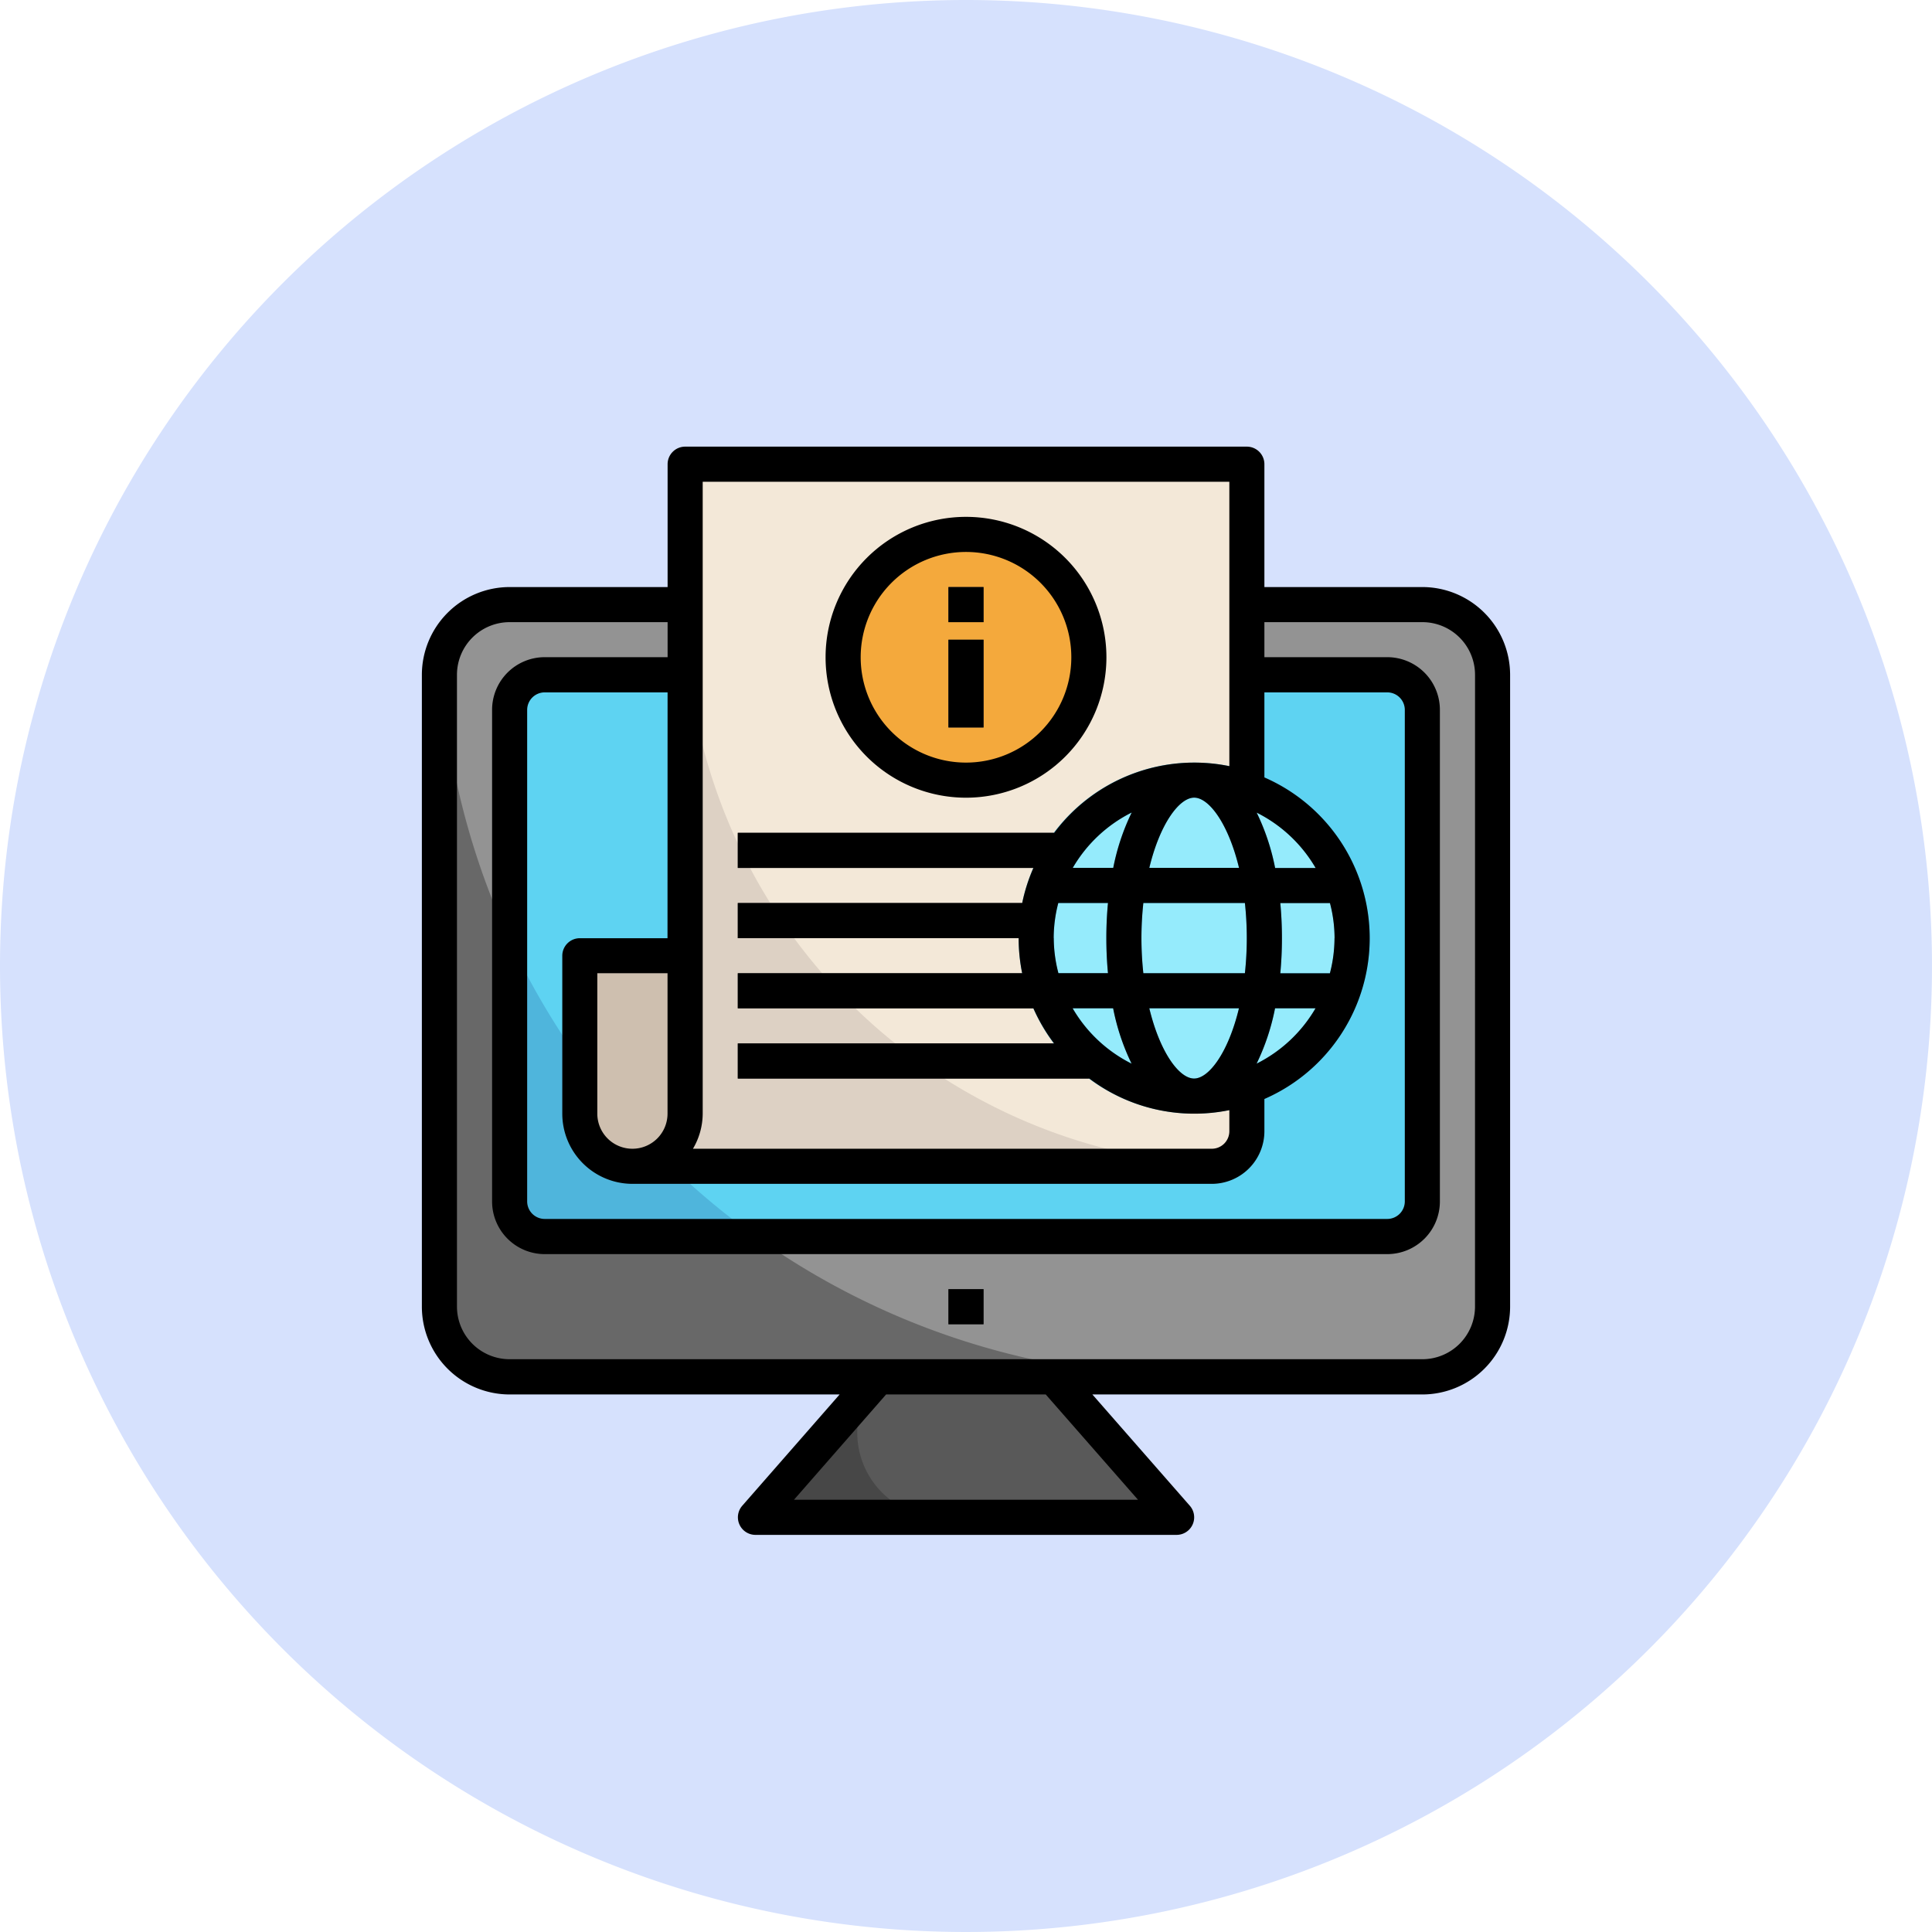 <svg xmlns="http://www.w3.org/2000/svg" width="78" height="78" viewBox="0 0 78 78">
  <g id="Grupo_1103907" data-name="Grupo 1103907" transform="translate(-205 -437.5)">
    <g id="Grupo_1095345" data-name="Grupo 1095345" transform="translate(205 437.5)">
      <path id="Trazado_875520" data-name="Trazado 875520" d="M39,0A39,39,0,1,1,0,39,39,39,0,0,1,39,0Z" fill="#d6e1fd"/>
    </g>
    <g id="information_7865676" transform="translate(221.032 454.532)">
      <rect id="Rectángulo_404281" data-name="Rectángulo 404281" width="42" height="32" rx="4" transform="translate(1.968 6.968)" fill="#686868"/>
      <path id="Trazado_887262" data-name="Trazado 887262" d="M41.7,10H4.854a2.828,2.828,0,0,0-2.788,2.37A30.471,30.471,0,0,0,32.491,41.18H41.7a2.835,2.835,0,0,0,2.835-2.835V12.835A2.835,2.835,0,0,0,41.7,10Z" transform="translate(-0.311 -2.622)" fill="#939393"/>
      <rect id="Rectángulo_404282" data-name="Rectángulo 404282" width="36" height="23" rx="2" transform="translate(4.968 9.968)" fill="#4fb5dc"/>
      <path id="Trazado_887263" data-name="Trazado 887263" d="M42.849,15.417A1.417,1.417,0,0,0,41.432,14H7.417A1.417,1.417,0,0,0,6,15.417v9.3a30.594,30.594,0,0,0,9.933,11.961h25.5a1.417,1.417,0,0,0,1.417-1.417Z" transform="translate(-1.457 -3.788)" fill="#5ed3f2"/>
      <path id="Trazado_887264" data-name="Trazado 887264" d="M32.047,54l4.96,5.669H20L24.96,54" transform="translate(-5.536 -15.442)" fill="#474747"/>
      <path id="Trazado_887265" data-name="Trazado 887265" d="M33.739,54l4.96,5.669H29.225A3.418,3.418,0,0,1,26.652,54" transform="translate(-7.228 -15.442)" fill="#595959"/>
      <path id="Trazado_887266" data-name="Trazado 887266" d="M31,49h1.417v1.417H31Z" transform="translate(-8.741 -13.985)" fill="#474747"/>
      <path id="Trazado_887267" data-name="Trazado 887267" d="M36.928,28.928V2H14.252V21.842H10V28.22a2.126,2.126,0,0,0,2.126,2.126H35.511A1.417,1.417,0,0,0,36.928,28.928Z" transform="translate(-2.622 -0.291)" fill="#ddd1c4"/>
      <path id="Trazado_887268" data-name="Trazado 887268" d="M37.531,30.318a1.417,1.417,0,0,0,1.146-1.39V2H16V8.226A22.619,22.619,0,0,0,37.531,30.318Z" transform="translate(-4.37 -0.291)" fill="#f3e8d8"/>
      <g id="Grupo_1103927" data-name="Grupo 1103927" transform="translate(13.755 16.59)">
        <path id="Trazado_887269" data-name="Trazado 887269" d="M19,23H32.464v1.417H19Z" transform="translate(-19 -23)" fill="#474747"/>
        <path id="Trazado_887270" data-name="Trazado 887270" d="M19,27H31.087v1.417H19Z" transform="translate(-19 -24.165)" fill="#474747"/>
        <path id="Trazado_887271" data-name="Trazado 887271" d="M19,31H31.413v1.417H19Z" transform="translate(-19 -25.331)" fill="#474747"/>
        <path id="Trazado_887272" data-name="Trazado 887272" d="M19,35H33.293v1.417H19Z" transform="translate(-19 -26.496)" fill="#474747"/>
      </g>
      <circle id="Elipse_11797" data-name="Elipse 11797" cx="6.5" cy="6.5" r="6.5" transform="translate(25.968 13.968)" fill="#95ebfc"/>
      <path id="Trazado_887273" data-name="Trazado 887273" d="M42.086,19a7.086,7.086,0,1,0,7.086,7.086A7.086,7.086,0,0,0,42.086,19Zm4.9,4.252H45.355a9.086,9.086,0,0,0-.745-2.235,5.709,5.709,0,0,1,2.38,2.235Zm-2.776,2.835a13.322,13.322,0,0,1-.077,1.417h-4.1a13.162,13.162,0,0,1,0-2.835h4.1a13.323,13.323,0,0,1,.077,1.417Zm-2.126,5.669c-.6,0-1.381-1.049-1.811-2.835H43.9C43.468,30.706,42.684,31.755,42.086,31.755Zm-5.669-5.669a5.636,5.636,0,0,1,.186-1.417h2.005c-.043.456-.066.929-.066,1.417s.023.962.066,1.417H36.6A5.636,5.636,0,0,1,36.417,26.086Zm3.859-2.835c.429-1.785,1.213-2.835,1.811-2.835s1.381,1.049,1.811,2.835Zm-.712-2.235a9.086,9.086,0,0,0-.745,2.235H37.184a5.709,5.709,0,0,1,2.38-2.235Zm-2.38,7.9h1.634a9.086,9.086,0,0,0,.745,2.235A5.709,5.709,0,0,1,37.184,28.921Zm7.425,2.235a9.086,9.086,0,0,0,.745-2.235h1.634a5.709,5.709,0,0,1-2.38,2.235Zm2.96-3.652H45.564c.043-.456.066-.929.066-1.417s-.023-.962-.066-1.417h2.005A5.482,5.482,0,0,1,47.569,27.5Z" transform="translate(-9.906 -5.245)" fill="#4fb5dc"/>
      <ellipse id="Elipse_11798" data-name="Elipse 11798" cx="5" cy="4.5" rx="5" ry="4.5" transform="translate(17.968 4.968)" fill="#f4a93c"/>
      <path id="Trazado_887274" data-name="Trazado 887274" d="M14.252,30v6.378a2.126,2.126,0,1,1-4.252,0V30Z" transform="translate(-2.622 -8.45)" fill="#cebfaf"/>
      <path id="Trazado_887275" data-name="Trazado 887275" d="M31,9h1.417v1.417H31Z" transform="translate(-8.741 -2.331)" fill="#474747"/>
      <path id="Trazado_887276" data-name="Trazado 887276" d="M31,12h1.417v3.543H31Z" transform="translate(-8.741 -3.205)" fill="#474747"/>
      <path id="Trazado_887277" data-name="Trazado 887277" d="M41.392,6.669H35.015V1.709A.709.709,0,0,0,34.306,1H11.63a.709.709,0,0,0-.709.709v4.96H4.543A3.547,3.547,0,0,0,1,10.212V35.723a3.547,3.547,0,0,0,3.543,3.543H17.866l-3.932,4.494a.709.709,0,0,0,.531,1.175H31.471a.709.709,0,0,0,.534-1.175L28.07,39.266H41.392a3.547,3.547,0,0,0,3.543-3.543V10.212a3.547,3.547,0,0,0-3.543-3.543ZM9.5,29.346a1.417,1.417,0,0,1-1.417-1.417V22.259h2.835v5.669A1.417,1.417,0,0,1,9.5,29.346Zm1.417-8.5H7.378a.709.709,0,0,0-.709.709v6.378A2.835,2.835,0,0,0,9.5,30.763H32.889a2.126,2.126,0,0,0,2.126-2.126v-1.3a7.08,7.08,0,0,0,0-12.981V10.921h4.96a.709.709,0,0,1,.709.709V31.471a.709.709,0,0,1-.709.709H5.96a.709.709,0,0,1-.709-.709V11.63a.709.709,0,0,1,.709-.709h4.96Zm26.161-2.835H35.448a9.086,9.086,0,0,0-.745-2.235,5.709,5.709,0,0,1,2.38,2.235Zm.767,2.835a5.636,5.636,0,0,1-.186,1.417H35.657c.043-.456.066-.929.066-1.417s-.023-.962-.066-1.417h2.005a5.636,5.636,0,0,1,.186,1.417ZM34.7,25.911a9.086,9.086,0,0,0,.745-2.235h1.634a5.709,5.709,0,0,1-2.38,2.235Zm-4.649-5.07a13.324,13.324,0,0,1,.077-1.417h4.1a13.161,13.161,0,0,1,0,2.835h-4.1a13.322,13.322,0,0,1-.077-1.417Zm3.936-2.835H30.369c.429-1.785,1.213-2.835,1.811-2.835S33.561,16.222,33.991,18.007Zm-5.079,0H27.278a5.709,5.709,0,0,1,2.38-2.235,9.086,9.086,0,0,0-.745,2.235Zm-2.4,2.835a5.636,5.636,0,0,1,.186-1.417H28.7c-.043.456-.066.929-.066,1.417s.023.962.066,1.417H26.7A5.636,5.636,0,0,1,26.511,20.842Zm2.4,2.835a9.086,9.086,0,0,0,.745,2.235,5.709,5.709,0,0,1-2.38-2.235Zm1.458,0h3.621c-.429,1.785-1.213,2.835-1.811,2.835S30.8,25.461,30.369,23.676ZM12.338,2.417H33.6V13.9a7.064,7.064,0,0,0-7.073,2.693H13.755v1.417H25.69a7.016,7.016,0,0,0-.453,1.417H13.755v1.417H25.094a7.074,7.074,0,0,0,.142,1.417H13.755v1.417H25.69a7.08,7.08,0,0,0,.835,1.417H13.755v1.417H27.947A7.045,7.045,0,0,0,33.6,27.787v.85a.709.709,0,0,1-.709.709H11.944a2.806,2.806,0,0,0,.394-1.417Zm17.574,41.1H16.023l3.72-4.252h6.443Zm13.606-7.8a2.126,2.126,0,0,1-2.126,2.126H4.543a2.126,2.126,0,0,1-2.126-2.126V10.212A2.126,2.126,0,0,1,4.543,8.086h6.378V9.5H5.96A2.126,2.126,0,0,0,3.835,11.63V31.471A2.126,2.126,0,0,0,5.96,33.6H39.975A2.126,2.126,0,0,0,42.1,31.471V11.63A2.126,2.126,0,0,0,39.975,9.5h-4.96V8.086h6.378a2.126,2.126,0,0,1,2.126,2.126Z"/>
      <path id="Trazado_887278" data-name="Trazado 887278" d="M31,49h1.417v1.417H31Z" transform="translate(-8.741 -13.985)"/>
      <path id="Trazado_887279" data-name="Trazado 887279" d="M31,9h1.417v1.417H31Z" transform="translate(-8.741 -2.331)"/>
      <path id="Trazado_887280" data-name="Trazado 887280" d="M31,12h1.417v3.543H31Z" transform="translate(-8.741 -3.205)"/>
      <path id="Trazado_887281" data-name="Trazado 887281" d="M29.669,16.338A5.669,5.669,0,1,0,24,10.669a5.669,5.669,0,0,0,5.669,5.669Zm0-9.921a4.252,4.252,0,1,1-4.252,4.252A4.252,4.252,0,0,1,29.669,6.417Z" transform="translate(-6.701 -1.165)"/>
    </g>
  </g>
</svg>
